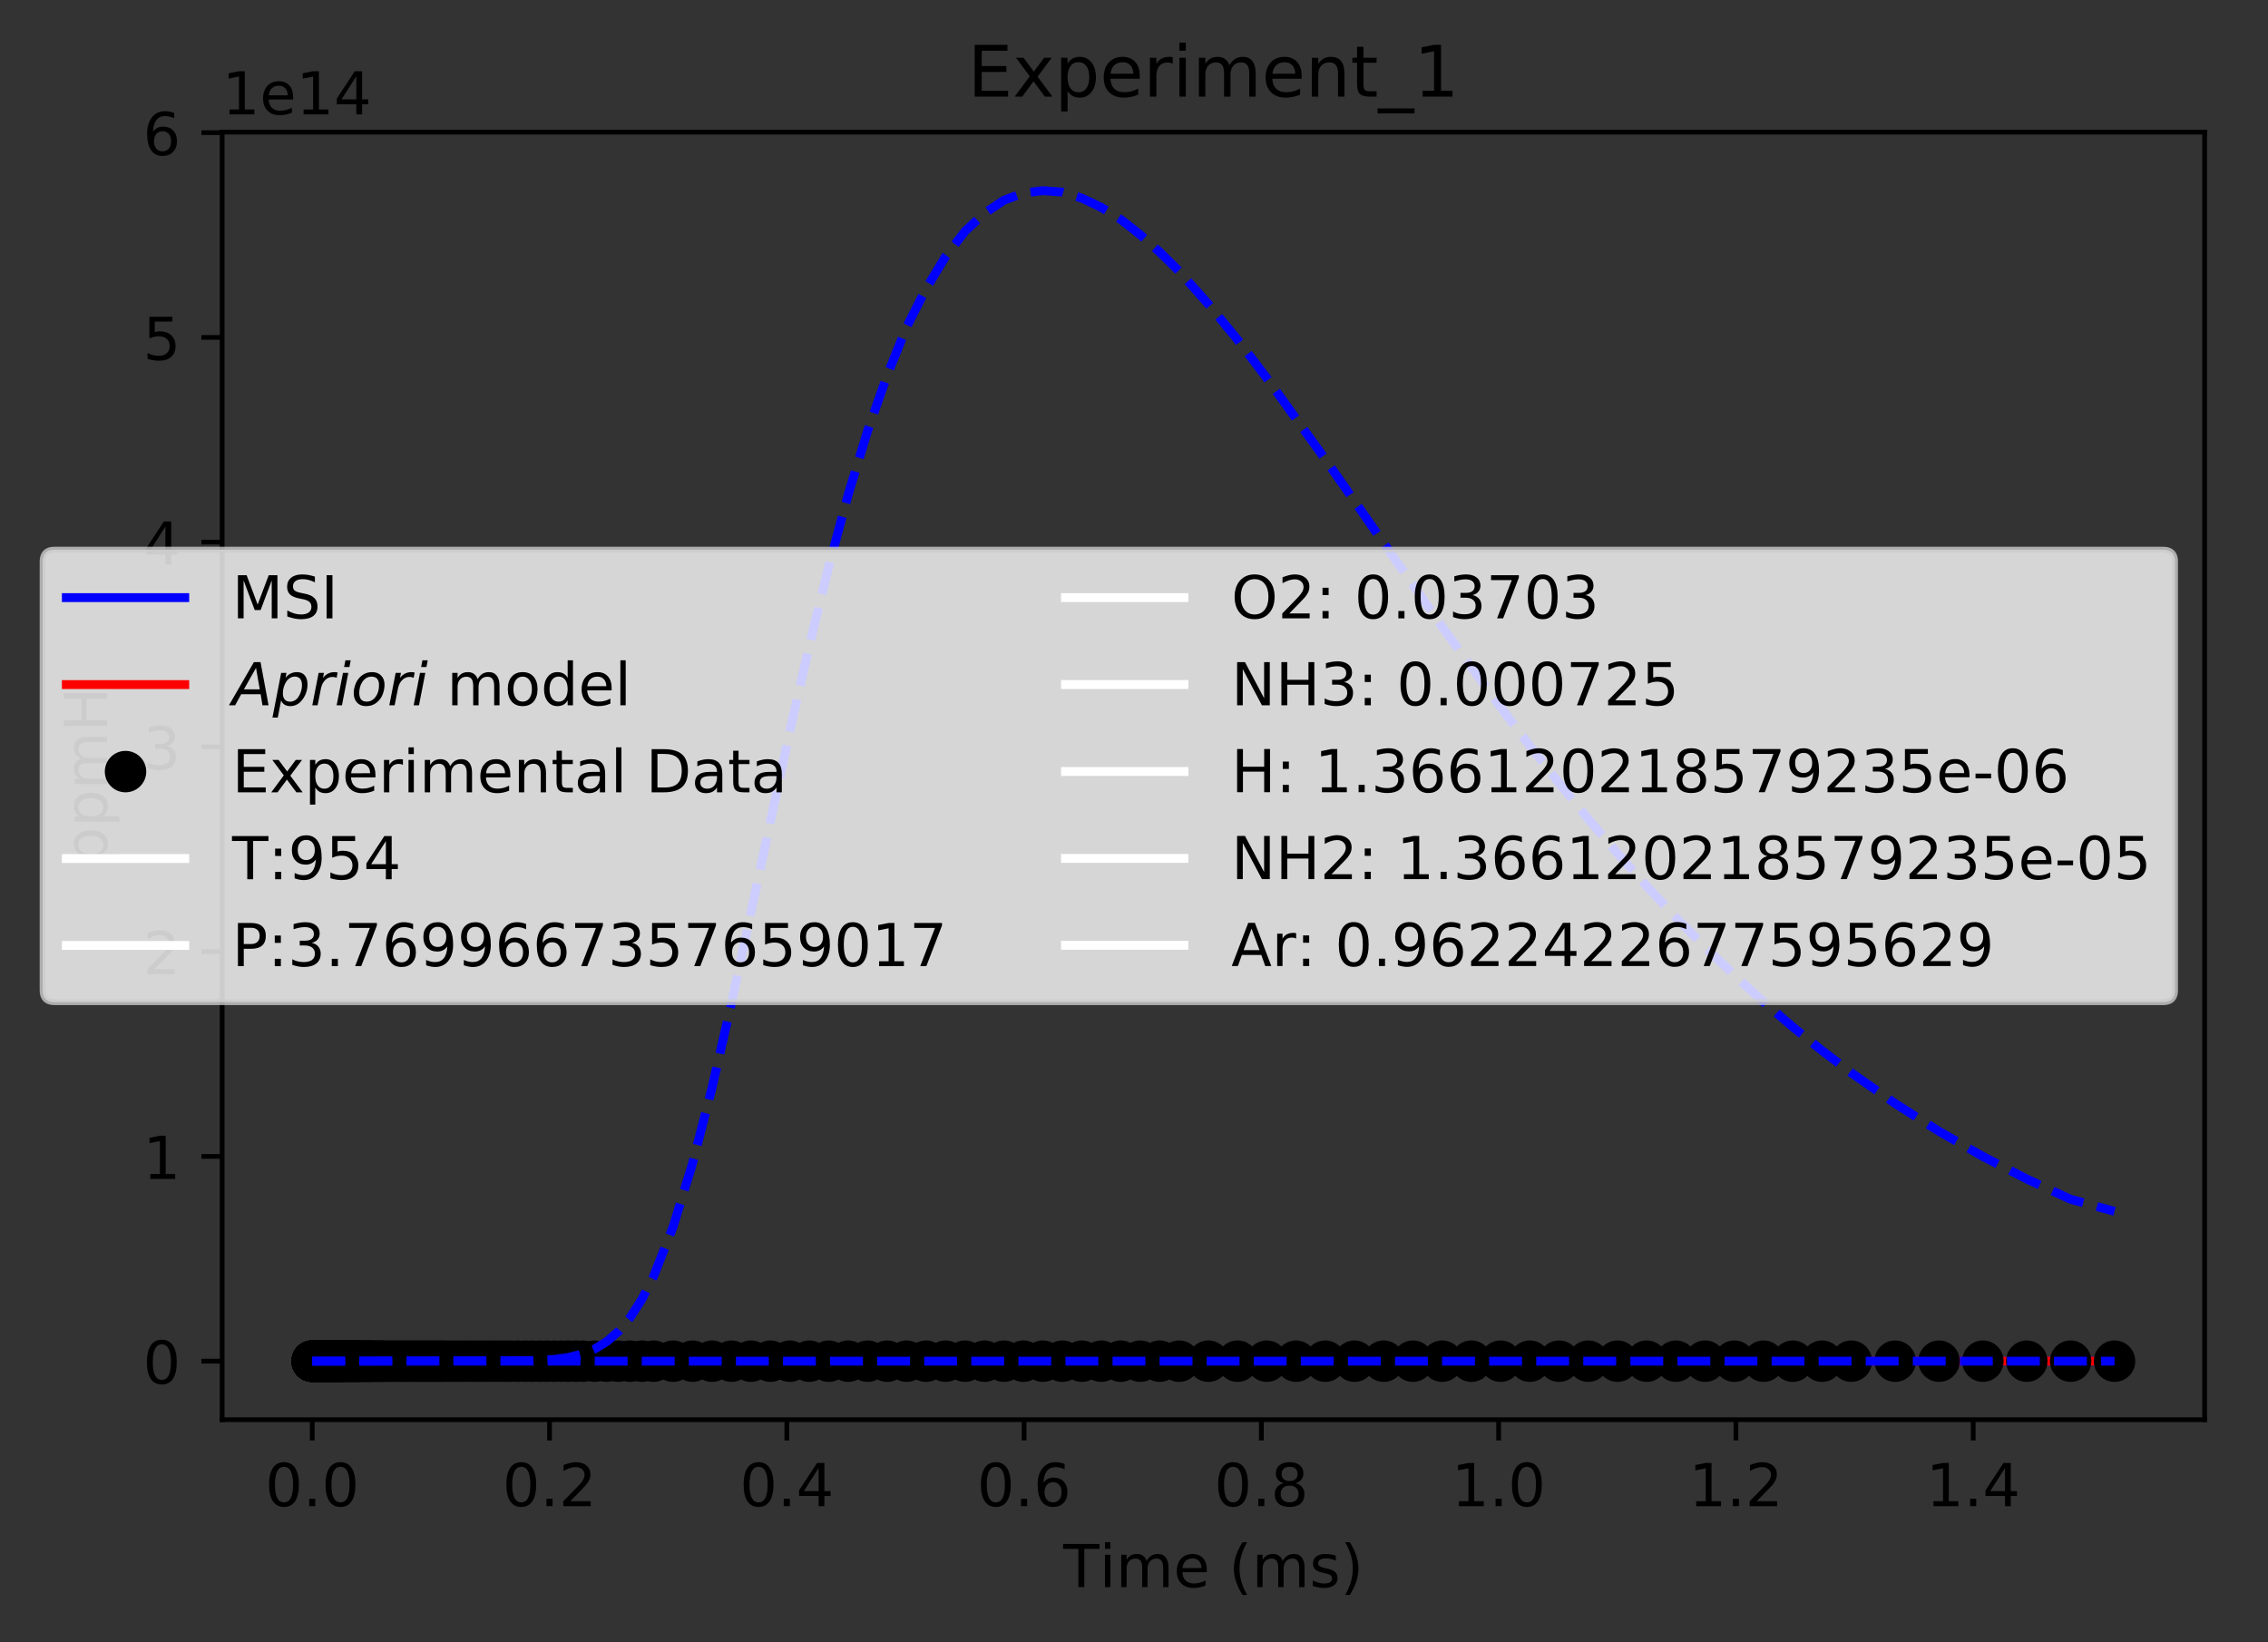 <?xml version="1.0" encoding="utf-8" standalone="no"?>
<!DOCTYPE svg PUBLIC "-//W3C//DTD SVG 1.1//EN"
  "http://www.w3.org/Graphics/SVG/1.1/DTD/svg11.dtd">
<!-- Created with matplotlib (https://matplotlib.org/) -->
<svg height="277.314pt" version="1.1" viewBox="0 0 383.014 277.314" width="383.014pt" xmlns="http://www.w3.org/2000/svg" xmlns:xlink="http://www.w3.org/1999/xlink">
 <rect x="0" y="0" width="383.014" height="277.314" fill="#333333" stroke="none"/>
 <defs>
  <style type="text/css">
*{stroke-linecap:butt;stroke-linejoin:round;}
  </style>
 </defs>
 <g id="figure_1">
  <g id="patch_1">
   <path d="M 0 277.314 
L 383.014 277.314 
L 383.014 0 
L 0 0 
z
" style="fill:none;"/>
  </g>
  <g id="axes_1">
   <g id="patch_2">
    <path d="M 37.514 239.758 
L 372.314 239.758 
L 372.314 22.318 
L 37.514 22.318 
z
" style="fill:none;"/>
   </g>
   <g id="matplotlib.axis_1">
    <g id="xtick_1">
     <g id="line2d_1">
      <defs>
       <path d="M 0 0 
L 0 3.5 
" id="m8239172cf6" style="stroke:#000000;stroke-width:0.8;"/>
      </defs>
      <g>
       <use style="stroke:#000000;stroke-width:0.8;" x="52.732" xlink:href="#m8239172cf6" y="239.758"/>
      </g>
     </g>
     <g id="text_1">
      <!-- 0.0 -->
      <defs>
       <path d="M 31.781 66.406 
Q 24.172 66.406 20.328 58.906 
Q 16.5 51.422 16.5 36.375 
Q 16.5 21.391 20.328 13.891 
Q 24.172 6.391 31.781 6.391 
Q 39.453 6.391 43.281 13.891 
Q 47.125 21.391 47.125 36.375 
Q 47.125 51.422 43.281 58.906 
Q 39.453 66.406 31.781 66.406 
z
M 31.781 74.219 
Q 44.047 74.219 50.516 64.516 
Q 56.984 54.828 56.984 36.375 
Q 56.984 17.969 50.516 8.266 
Q 44.047 -1.422 31.781 -1.422 
Q 19.531 -1.422 13.062 8.266 
Q 6.594 17.969 6.594 36.375 
Q 6.594 54.828 13.062 64.516 
Q 19.531 74.219 31.781 74.219 
z
" id="DejaVuSans-48"/>
       <path d="M 10.688 12.406 
L 21 12.406 
L 21 0 
L 10.688 0 
z
" id="DejaVuSans-46"/>
      </defs>
      <g transform="translate(44.781 254.357)scale(0.1 -0.1)">
       <use xlink:href="#DejaVuSans-48"/>
       <use x="63.623" xlink:href="#DejaVuSans-46"/>
       <use x="95.41" xlink:href="#DejaVuSans-48"/>
      </g>
     </g>
    </g>
    <g id="xtick_2">
     <g id="line2d_2">
      <g>
       <use style="stroke:#000000;stroke-width:0.8;" x="92.803" xlink:href="#m8239172cf6" y="239.758"/>
      </g>
     </g>
     <g id="text_2">
      <!-- 0.2 -->
      <defs>
       <path d="M 19.188 8.297 
L 53.609 8.297 
L 53.609 0 
L 7.328 0 
L 7.328 8.297 
Q 12.938 14.109 22.625 23.891 
Q 32.328 33.688 34.812 36.531 
Q 39.547 41.844 41.422 45.531 
Q 43.312 49.219 43.312 52.781 
Q 43.312 58.594 39.234 62.25 
Q 35.156 65.922 28.609 65.922 
Q 23.969 65.922 18.812 64.312 
Q 13.672 62.703 7.812 59.422 
L 7.812 69.391 
Q 13.766 71.781 18.938 73 
Q 24.125 74.219 28.422 74.219 
Q 39.75 74.219 46.484 68.547 
Q 53.219 62.891 53.219 53.422 
Q 53.219 48.922 51.531 44.891 
Q 49.859 40.875 45.406 35.406 
Q 44.188 33.984 37.641 27.219 
Q 31.109 20.453 19.188 8.297 
z
" id="DejaVuSans-50"/>
      </defs>
      <g transform="translate(84.852 254.357)scale(0.1 -0.1)">
       <use xlink:href="#DejaVuSans-48"/>
       <use x="63.623" xlink:href="#DejaVuSans-46"/>
       <use x="95.41" xlink:href="#DejaVuSans-50"/>
      </g>
     </g>
    </g>
    <g id="xtick_3">
     <g id="line2d_3">
      <g>
       <use style="stroke:#000000;stroke-width:0.8;" x="132.874" xlink:href="#m8239172cf6" y="239.758"/>
      </g>
     </g>
     <g id="text_3">
      <!-- 0.4 -->
      <defs>
       <path d="M 37.797 64.312 
L 12.891 25.391 
L 37.797 25.391 
z
M 35.203 72.906 
L 47.609 72.906 
L 47.609 25.391 
L 58.016 25.391 
L 58.016 17.188 
L 47.609 17.188 
L 47.609 0 
L 37.797 0 
L 37.797 17.188 
L 4.891 17.188 
L 4.891 26.703 
z
" id="DejaVuSans-52"/>
      </defs>
      <g transform="translate(124.923 254.357)scale(0.1 -0.1)">
       <use xlink:href="#DejaVuSans-48"/>
       <use x="63.623" xlink:href="#DejaVuSans-46"/>
       <use x="95.41" xlink:href="#DejaVuSans-52"/>
      </g>
     </g>
    </g>
    <g id="xtick_4">
     <g id="line2d_4">
      <g>
       <use style="stroke:#000000;stroke-width:0.8;" x="172.946" xlink:href="#m8239172cf6" y="239.758"/>
      </g>
     </g>
     <g id="text_4">
      <!-- 0.6 -->
      <defs>
       <path d="M 33.016 40.375 
Q 26.375 40.375 22.484 35.828 
Q 18.609 31.297 18.609 23.391 
Q 18.609 15.531 22.484 10.953 
Q 26.375 6.391 33.016 6.391 
Q 39.656 6.391 43.531 10.953 
Q 47.406 15.531 47.406 23.391 
Q 47.406 31.297 43.531 35.828 
Q 39.656 40.375 33.016 40.375 
z
M 52.594 71.297 
L 52.594 62.312 
Q 48.875 64.062 45.094 64.984 
Q 41.312 65.922 37.594 65.922 
Q 27.828 65.922 22.672 59.328 
Q 17.531 52.734 16.797 39.406 
Q 19.672 43.656 24.016 45.922 
Q 28.375 48.188 33.594 48.188 
Q 44.578 48.188 50.953 41.516 
Q 57.328 34.859 57.328 23.391 
Q 57.328 12.156 50.688 5.359 
Q 44.047 -1.422 33.016 -1.422 
Q 20.359 -1.422 13.672 8.266 
Q 6.984 17.969 6.984 36.375 
Q 6.984 53.656 15.188 63.938 
Q 23.391 74.219 37.203 74.219 
Q 40.922 74.219 44.703 73.484 
Q 48.484 72.75 52.594 71.297 
z
" id="DejaVuSans-54"/>
      </defs>
      <g transform="translate(164.994 254.357)scale(0.1 -0.1)">
       <use xlink:href="#DejaVuSans-48"/>
       <use x="63.623" xlink:href="#DejaVuSans-46"/>
       <use x="95.41" xlink:href="#DejaVuSans-54"/>
      </g>
     </g>
    </g>
    <g id="xtick_5">
     <g id="line2d_5">
      <g>
       <use style="stroke:#000000;stroke-width:0.8;" x="213.017" xlink:href="#m8239172cf6" y="239.758"/>
      </g>
     </g>
     <g id="text_5">
      <!-- 0.8 -->
      <defs>
       <path d="M 31.781 34.625 
Q 24.75 34.625 20.719 30.859 
Q 16.703 27.094 16.703 20.516 
Q 16.703 13.922 20.719 10.156 
Q 24.75 6.391 31.781 6.391 
Q 38.812 6.391 42.859 10.172 
Q 46.922 13.969 46.922 20.516 
Q 46.922 27.094 42.891 30.859 
Q 38.875 34.625 31.781 34.625 
z
M 21.922 38.812 
Q 15.578 40.375 12.031 44.719 
Q 8.5 49.078 8.5 55.328 
Q 8.5 64.062 14.719 69.141 
Q 20.953 74.219 31.781 74.219 
Q 42.672 74.219 48.875 69.141 
Q 55.078 64.062 55.078 55.328 
Q 55.078 49.078 51.531 44.719 
Q 48 40.375 41.703 38.812 
Q 48.828 37.156 52.797 32.312 
Q 56.781 27.484 56.781 20.516 
Q 56.781 9.906 50.312 4.234 
Q 43.844 -1.422 31.781 -1.422 
Q 19.734 -1.422 13.25 4.234 
Q 6.781 9.906 6.781 20.516 
Q 6.781 27.484 10.781 32.312 
Q 14.797 37.156 21.922 38.812 
z
M 18.312 54.391 
Q 18.312 48.734 21.844 45.562 
Q 25.391 42.391 31.781 42.391 
Q 38.141 42.391 41.719 45.562 
Q 45.312 48.734 45.312 54.391 
Q 45.312 60.062 41.719 63.234 
Q 38.141 66.406 31.781 66.406 
Q 25.391 66.406 21.844 63.234 
Q 18.312 60.062 18.312 54.391 
z
" id="DejaVuSans-56"/>
      </defs>
      <g transform="translate(205.065 254.357)scale(0.1 -0.1)">
       <use xlink:href="#DejaVuSans-48"/>
       <use x="63.623" xlink:href="#DejaVuSans-46"/>
       <use x="95.41" xlink:href="#DejaVuSans-56"/>
      </g>
     </g>
    </g>
    <g id="xtick_6">
     <g id="line2d_6">
      <g>
       <use style="stroke:#000000;stroke-width:0.8;" x="253.088" xlink:href="#m8239172cf6" y="239.758"/>
      </g>
     </g>
     <g id="text_6">
      <!-- 1.0 -->
      <defs>
       <path d="M 12.406 8.297 
L 28.516 8.297 
L 28.516 63.922 
L 10.984 60.406 
L 10.984 69.391 
L 28.422 72.906 
L 38.281 72.906 
L 38.281 8.297 
L 54.391 8.297 
L 54.391 0 
L 12.406 0 
z
" id="DejaVuSans-49"/>
      </defs>
      <g transform="translate(245.136 254.357)scale(0.1 -0.1)">
       <use xlink:href="#DejaVuSans-49"/>
       <use x="63.623" xlink:href="#DejaVuSans-46"/>
       <use x="95.41" xlink:href="#DejaVuSans-48"/>
      </g>
     </g>
    </g>
    <g id="xtick_7">
     <g id="line2d_7">
      <g>
       <use style="stroke:#000000;stroke-width:0.8;" x="293.159" xlink:href="#m8239172cf6" y="239.758"/>
      </g>
     </g>
     <g id="text_7">
      <!-- 1.2 -->
      <g transform="translate(285.207 254.357)scale(0.1 -0.1)">
       <use xlink:href="#DejaVuSans-49"/>
       <use x="63.623" xlink:href="#DejaVuSans-46"/>
       <use x="95.41" xlink:href="#DejaVuSans-50"/>
      </g>
     </g>
    </g>
    <g id="xtick_8">
     <g id="line2d_8">
      <g>
       <use style="stroke:#000000;stroke-width:0.8;" x="333.23" xlink:href="#m8239172cf6" y="239.758"/>
      </g>
     </g>
     <g id="text_8">
      <!-- 1.4 -->
      <g transform="translate(325.278 254.357)scale(0.1 -0.1)">
       <use xlink:href="#DejaVuSans-49"/>
       <use x="63.623" xlink:href="#DejaVuSans-46"/>
       <use x="95.41" xlink:href="#DejaVuSans-52"/>
      </g>
     </g>
    </g>
    <g id="text_9">
     <!-- Time (ms) -->
     <defs>
      <path d="M -0.297 72.906 
L 61.375 72.906 
L 61.375 64.594 
L 35.5 64.594 
L 35.5 0 
L 25.594 0 
L 25.594 64.594 
L -0.297 64.594 
z
" id="DejaVuSans-84"/>
      <path d="M 9.422 54.688 
L 18.406 54.688 
L 18.406 0 
L 9.422 0 
z
M 9.422 75.984 
L 18.406 75.984 
L 18.406 64.594 
L 9.422 64.594 
z
" id="DejaVuSans-105"/>
      <path d="M 52 44.188 
Q 55.375 50.25 60.062 53.125 
Q 64.75 56 71.094 56 
Q 79.641 56 84.281 50.016 
Q 88.922 44.047 88.922 33.016 
L 88.922 0 
L 79.891 0 
L 79.891 32.719 
Q 79.891 40.578 77.094 44.375 
Q 74.312 48.188 68.609 48.188 
Q 61.625 48.188 57.562 43.547 
Q 53.516 38.922 53.516 30.906 
L 53.516 0 
L 44.484 0 
L 44.484 32.719 
Q 44.484 40.625 41.703 44.406 
Q 38.922 48.188 33.109 48.188 
Q 26.219 48.188 22.156 43.531 
Q 18.109 38.875 18.109 30.906 
L 18.109 0 
L 9.078 0 
L 9.078 54.688 
L 18.109 54.688 
L 18.109 46.188 
Q 21.188 51.219 25.484 53.609 
Q 29.781 56 35.688 56 
Q 41.656 56 45.828 52.969 
Q 50 49.953 52 44.188 
z
" id="DejaVuSans-109"/>
      <path d="M 56.203 29.594 
L 56.203 25.203 
L 14.891 25.203 
Q 15.484 15.922 20.484 11.062 
Q 25.484 6.203 34.422 6.203 
Q 39.594 6.203 44.453 7.469 
Q 49.312 8.734 54.109 11.281 
L 54.109 2.781 
Q 49.266 0.734 44.188 -0.344 
Q 39.109 -1.422 33.891 -1.422 
Q 20.797 -1.422 13.156 6.188 
Q 5.516 13.812 5.516 26.812 
Q 5.516 40.234 12.766 48.109 
Q 20.016 56 32.328 56 
Q 43.359 56 49.781 48.891 
Q 56.203 41.797 56.203 29.594 
z
M 47.219 32.234 
Q 47.125 39.594 43.094 43.984 
Q 39.062 48.391 32.422 48.391 
Q 24.906 48.391 20.391 44.141 
Q 15.875 39.891 15.188 32.172 
z
" id="DejaVuSans-101"/>
      <path id="DejaVuSans-32"/>
      <path d="M 31 75.875 
Q 24.469 64.656 21.281 53.656 
Q 18.109 42.672 18.109 31.391 
Q 18.109 20.125 21.312 9.062 
Q 24.516 -2 31 -13.188 
L 23.188 -13.188 
Q 15.875 -1.703 12.234 9.375 
Q 8.594 20.453 8.594 31.391 
Q 8.594 42.281 12.203 53.312 
Q 15.828 64.359 23.188 75.875 
z
" id="DejaVuSans-40"/>
      <path d="M 44.281 53.078 
L 44.281 44.578 
Q 40.484 46.531 36.375 47.5 
Q 32.281 48.484 27.875 48.484 
Q 21.188 48.484 17.844 46.438 
Q 14.5 44.391 14.5 40.281 
Q 14.5 37.156 16.891 35.375 
Q 19.281 33.594 26.516 31.984 
L 29.594 31.297 
Q 39.156 29.25 43.188 25.516 
Q 47.219 21.781 47.219 15.094 
Q 47.219 7.469 41.188 3.016 
Q 35.156 -1.422 24.609 -1.422 
Q 20.219 -1.422 15.453 -0.562 
Q 10.688 0.297 5.422 2 
L 5.422 11.281 
Q 10.406 8.688 15.234 7.391 
Q 20.062 6.109 24.812 6.109 
Q 31.156 6.109 34.562 8.281 
Q 37.984 10.453 37.984 14.406 
Q 37.984 18.062 35.516 20.016 
Q 33.062 21.969 24.703 23.781 
L 21.578 24.516 
Q 13.234 26.266 9.516 29.906 
Q 5.812 33.547 5.812 39.891 
Q 5.812 47.609 11.281 51.797 
Q 16.75 56 26.812 56 
Q 31.781 56 36.172 55.266 
Q 40.578 54.547 44.281 53.078 
z
" id="DejaVuSans-115"/>
      <path d="M 8.016 75.875 
L 15.828 75.875 
Q 23.141 64.359 26.781 53.312 
Q 30.422 42.281 30.422 31.391 
Q 30.422 20.453 26.781 9.375 
Q 23.141 -1.703 15.828 -13.188 
L 8.016 -13.188 
Q 14.5 -2 17.703 9.062 
Q 20.906 20.125 20.906 31.391 
Q 20.906 42.672 17.703 53.656 
Q 14.5 64.656 8.016 75.875 
z
" id="DejaVuSans-41"/>
     </defs>
     <g transform="translate(179.561 268.035)scale(0.1 -0.1)">
      <use xlink:href="#DejaVuSans-84"/>
      <use x="61.037" xlink:href="#DejaVuSans-105"/>
      <use x="88.82" xlink:href="#DejaVuSans-109"/>
      <use x="186.232" xlink:href="#DejaVuSans-101"/>
      <use x="247.756" xlink:href="#DejaVuSans-32"/>
      <use x="279.543" xlink:href="#DejaVuSans-40"/>
      <use x="318.557" xlink:href="#DejaVuSans-109"/>
      <use x="415.969" xlink:href="#DejaVuSans-115"/>
      <use x="468.068" xlink:href="#DejaVuSans-41"/>
     </g>
    </g>
   </g>
   <g id="matplotlib.axis_2">
    <g id="ytick_1">
     <g id="line2d_9">
      <defs>
       <path d="M 0 0 
L -3.5 0 
" id="m95cf83c970" style="stroke:#000000;stroke-width:0.8;"/>
      </defs>
      <g>
       <use style="stroke:#000000;stroke-width:0.8;" x="37.514" xlink:href="#m95cf83c970" y="229.874"/>
      </g>
     </g>
     <g id="text_10">
      <!-- 0 -->
      <g transform="translate(24.152 233.674)scale(0.1 -0.1)">
       <use xlink:href="#DejaVuSans-48"/>
      </g>
     </g>
    </g>
    <g id="ytick_2">
     <g id="line2d_10">
      <g>
       <use style="stroke:#000000;stroke-width:0.8;" x="37.514" xlink:href="#m95cf83c970" y="195.295"/>
      </g>
     </g>
     <g id="text_11">
      <!-- 1 -->
      <g transform="translate(24.152 199.095)scale(0.1 -0.1)">
       <use xlink:href="#DejaVuSans-49"/>
      </g>
     </g>
    </g>
    <g id="ytick_3">
     <g id="line2d_11">
      <g>
       <use style="stroke:#000000;stroke-width:0.8;" x="37.514" xlink:href="#m95cf83c970" y="160.716"/>
      </g>
     </g>
     <g id="text_12">
      <!-- 2 -->
      <g transform="translate(24.152 164.515)scale(0.1 -0.1)">
       <use xlink:href="#DejaVuSans-50"/>
      </g>
     </g>
    </g>
    <g id="ytick_4">
     <g id="line2d_12">
      <g>
       <use style="stroke:#000000;stroke-width:0.8;" x="37.514" xlink:href="#m95cf83c970" y="126.137"/>
      </g>
     </g>
     <g id="text_13">
      <!-- 3 -->
      <defs>
       <path d="M 40.578 39.312 
Q 47.656 37.797 51.625 33 
Q 55.609 28.219 55.609 21.188 
Q 55.609 10.406 48.188 4.484 
Q 40.766 -1.422 27.094 -1.422 
Q 22.516 -1.422 17.656 -0.516 
Q 12.797 0.391 7.625 2.203 
L 7.625 11.719 
Q 11.719 9.328 16.594 8.109 
Q 21.484 6.891 26.812 6.891 
Q 36.078 6.891 40.938 10.547 
Q 45.797 14.203 45.797 21.188 
Q 45.797 27.641 41.281 31.266 
Q 36.766 34.906 28.719 34.906 
L 20.219 34.906 
L 20.219 43.016 
L 29.109 43.016 
Q 36.375 43.016 40.234 45.922 
Q 44.094 48.828 44.094 54.297 
Q 44.094 59.906 40.109 62.906 
Q 36.141 65.922 28.719 65.922 
Q 24.656 65.922 20.016 65.031 
Q 15.375 64.156 9.812 62.312 
L 9.812 71.094 
Q 15.438 72.656 20.344 73.438 
Q 25.25 74.219 29.594 74.219 
Q 40.828 74.219 47.359 69.109 
Q 53.906 64.016 53.906 55.328 
Q 53.906 49.266 50.438 45.094 
Q 46.969 40.922 40.578 39.312 
z
" id="DejaVuSans-51"/>
      </defs>
      <g transform="translate(24.152 129.936)scale(0.1 -0.1)">
       <use xlink:href="#DejaVuSans-51"/>
      </g>
     </g>
    </g>
    <g id="ytick_5">
     <g id="line2d_13">
      <g>
       <use style="stroke:#000000;stroke-width:0.8;" x="37.514" xlink:href="#m95cf83c970" y="91.558"/>
      </g>
     </g>
     <g id="text_14">
      <!-- 4 -->
      <g transform="translate(24.152 95.357)scale(0.1 -0.1)">
       <use xlink:href="#DejaVuSans-52"/>
      </g>
     </g>
    </g>
    <g id="ytick_6">
     <g id="line2d_14">
      <g>
       <use style="stroke:#000000;stroke-width:0.8;" x="37.514" xlink:href="#m95cf83c970" y="56.979"/>
      </g>
     </g>
     <g id="text_15">
      <!-- 5 -->
      <defs>
       <path d="M 10.797 72.906 
L 49.516 72.906 
L 49.516 64.594 
L 19.828 64.594 
L 19.828 46.734 
Q 21.969 47.469 24.109 47.828 
Q 26.266 48.188 28.422 48.188 
Q 40.625 48.188 47.75 41.5 
Q 54.891 34.812 54.891 23.391 
Q 54.891 11.625 47.562 5.094 
Q 40.234 -1.422 26.906 -1.422 
Q 22.312 -1.422 17.547 -0.641 
Q 12.797 0.141 7.719 1.703 
L 7.719 11.625 
Q 12.109 9.234 16.797 8.062 
Q 21.484 6.891 26.703 6.891 
Q 35.156 6.891 40.078 11.328 
Q 45.016 15.766 45.016 23.391 
Q 45.016 31 40.078 35.438 
Q 35.156 39.891 26.703 39.891 
Q 22.75 39.891 18.812 39.016 
Q 14.891 38.141 10.797 36.281 
z
" id="DejaVuSans-53"/>
      </defs>
      <g transform="translate(24.152 60.778)scale(0.1 -0.1)">
       <use xlink:href="#DejaVuSans-53"/>
      </g>
     </g>
    </g>
    <g id="ytick_7">
     <g id="line2d_15">
      <g>
       <use style="stroke:#000000;stroke-width:0.8;" x="37.514" xlink:href="#m95cf83c970" y="22.4"/>
      </g>
     </g>
     <g id="text_16">
      <!-- 6 -->
      <g transform="translate(24.152 26.199)scale(0.1 -0.1)">
       <use xlink:href="#DejaVuSans-54"/>
      </g>
     </g>
    </g>
    <g id="text_17">
     <!-- ppmH -->
     <defs>
      <path d="M 18.109 8.203 
L 18.109 -20.797 
L 9.078 -20.797 
L 9.078 54.688 
L 18.109 54.688 
L 18.109 46.391 
Q 20.953 51.266 25.266 53.625 
Q 29.594 56 35.594 56 
Q 45.562 56 51.781 48.094 
Q 58.016 40.188 58.016 27.297 
Q 58.016 14.406 51.781 6.484 
Q 45.562 -1.422 35.594 -1.422 
Q 29.594 -1.422 25.266 0.953 
Q 20.953 3.328 18.109 8.203 
z
M 48.688 27.297 
Q 48.688 37.203 44.609 42.844 
Q 40.531 48.484 33.406 48.484 
Q 26.266 48.484 22.188 42.844 
Q 18.109 37.203 18.109 27.297 
Q 18.109 17.391 22.188 11.75 
Q 26.266 6.109 33.406 6.109 
Q 40.531 6.109 44.609 11.75 
Q 48.688 17.391 48.688 27.297 
z
" id="DejaVuSans-112"/>
      <path d="M 9.812 72.906 
L 19.672 72.906 
L 19.672 43.016 
L 55.516 43.016 
L 55.516 72.906 
L 65.375 72.906 
L 65.375 0 
L 55.516 0 
L 55.516 34.719 
L 19.672 34.719 
L 19.672 0 
L 9.812 0 
z
" id="DejaVuSans-72"/>
     </defs>
     <g transform="translate(18.072 146.017)rotate(-90)scale(0.1 -0.1)">
      <use xlink:href="#DejaVuSans-112"/>
      <use x="63.477" xlink:href="#DejaVuSans-112"/>
      <use x="126.953" xlink:href="#DejaVuSans-109"/>
      <use x="224.365" xlink:href="#DejaVuSans-72"/>
     </g>
    </g>
    <g id="text_18">
     <!-- 1e14 -->
     <g transform="translate(37.514 19.318)scale(0.1 -0.1)">
      <use xlink:href="#DejaVuSans-49"/>
      <use x="63.623" xlink:href="#DejaVuSans-101"/>
      <use x="125.146" xlink:href="#DejaVuSans-49"/>
      <use x="188.77" xlink:href="#DejaVuSans-52"/>
     </g>
    </g>
   </g>
   <g id="line2d_16">
    <path clip-path="url(#p6f9fbb5633)" d="M 52.732 229.874 
L 354.507 229.874 
L 354.507 229.874 
" style="fill:none;stroke:#0000ff;stroke-linecap:square;stroke-width:1.5;"/>
   </g>
   <g id="line2d_17">
    <path clip-path="url(#p6f9fbb5633)" d="M 52.732 229.874 
L 354.507 229.874 
L 354.507 229.874 
" style="fill:none;stroke:#ff0000;stroke-linecap:square;stroke-width:1.5;"/>
   </g>
   <g id="line2d_18">
    <defs>
     <path d="M 0 3 
C 0.796 3 1.559 2.684 2.121 2.121 
C 2.684 1.559 3 0.796 3 0 
C 3 -0.796 2.684 -1.559 2.121 -2.121 
C 1.559 -2.684 0.796 -3 0 -3 
C -0.796 -3 -1.559 -2.684 -2.121 -2.121 
C -2.684 -1.559 -3 -0.796 -3 0 
C -3 0.796 -2.684 1.559 -2.121 2.121 
C -1.559 2.684 -0.796 3 0 3 
z
" id="me916f21d6f" style="stroke:#000000;"/>
    </defs>
    <g clip-path="url(#p6f9fbb5633)">
     <use style="stroke:#000000;" x="52.732" xlink:href="#me916f21d6f" y="229.874"/>
     <use style="stroke:#000000;" x="52.732" xlink:href="#me916f21d6f" y="229.874"/>
     <use style="stroke:#000000;" x="52.732" xlink:href="#me916f21d6f" y="229.874"/>
     <use style="stroke:#000000;" x="52.733" xlink:href="#me916f21d6f" y="229.874"/>
     <use style="stroke:#000000;" x="52.733" xlink:href="#me916f21d6f" y="229.874"/>
     <use style="stroke:#000000;" x="52.733" xlink:href="#me916f21d6f" y="229.874"/>
     <use style="stroke:#000000;" x="52.733" xlink:href="#me916f21d6f" y="229.874"/>
     <use style="stroke:#000000;" x="52.734" xlink:href="#me916f21d6f" y="229.874"/>
     <use style="stroke:#000000;" x="52.735" xlink:href="#me916f21d6f" y="229.874"/>
     <use style="stroke:#000000;" x="52.738" xlink:href="#me916f21d6f" y="229.874"/>
     <use style="stroke:#000000;" x="52.74" xlink:href="#me916f21d6f" y="229.874"/>
     <use style="stroke:#000000;" x="52.743" xlink:href="#me916f21d6f" y="229.874"/>
     <use style="stroke:#000000;" x="52.745" xlink:href="#me916f21d6f" y="229.874"/>
     <use style="stroke:#000000;" x="52.748" xlink:href="#me916f21d6f" y="229.874"/>
     <use style="stroke:#000000;" x="52.751" xlink:href="#me916f21d6f" y="229.874"/>
     <use style="stroke:#000000;" x="52.754" xlink:href="#me916f21d6f" y="229.874"/>
     <use style="stroke:#000000;" x="52.758" xlink:href="#me916f21d6f" y="229.874"/>
     <use style="stroke:#000000;" x="52.761" xlink:href="#me916f21d6f" y="229.874"/>
     <use style="stroke:#000000;" x="52.776" xlink:href="#me916f21d6f" y="229.874"/>
     <use style="stroke:#000000;" x="52.784" xlink:href="#me916f21d6f" y="229.874"/>
     <use style="stroke:#000000;" x="52.793" xlink:href="#me916f21d6f" y="229.874"/>
     <use style="stroke:#000000;" x="52.801" xlink:href="#me916f21d6f" y="229.874"/>
     <use style="stroke:#000000;" x="52.81" xlink:href="#me916f21d6f" y="229.874"/>
     <use style="stroke:#000000;" x="52.818" xlink:href="#me916f21d6f" y="229.874"/>
     <use style="stroke:#000000;" x="52.837" xlink:href="#me916f21d6f" y="229.874"/>
     <use style="stroke:#000000;" x="52.855" xlink:href="#me916f21d6f" y="229.874"/>
     <use style="stroke:#000000;" x="52.873" xlink:href="#me916f21d6f" y="229.874"/>
     <use style="stroke:#000000;" x="52.892" xlink:href="#me916f21d6f" y="229.874"/>
     <use style="stroke:#000000;" x="52.91" xlink:href="#me916f21d6f" y="229.874"/>
     <use style="stroke:#000000;" x="52.929" xlink:href="#me916f21d6f" y="229.874"/>
     <use style="stroke:#000000;" x="52.947" xlink:href="#me916f21d6f" y="229.874"/>
     <use style="stroke:#000000;" x="52.967" xlink:href="#me916f21d6f" y="229.874"/>
     <use style="stroke:#000000;" x="52.999" xlink:href="#me916f21d6f" y="229.874"/>
     <use style="stroke:#000000;" x="53.033" xlink:href="#me916f21d6f" y="229.874"/>
     <use style="stroke:#000000;" x="53.065" xlink:href="#me916f21d6f" y="229.874"/>
     <use style="stroke:#000000;" x="53.099" xlink:href="#me916f21d6f" y="229.874"/>
     <use style="stroke:#000000;" x="53.131" xlink:href="#me916f21d6f" y="229.874"/>
     <use style="stroke:#000000;" x="53.165" xlink:href="#me916f21d6f" y="229.874"/>
     <use style="stroke:#000000;" x="53.197" xlink:href="#me916f21d6f" y="229.874"/>
     <use style="stroke:#000000;" x="53.231" xlink:href="#me916f21d6f" y="229.874"/>
     <use style="stroke:#000000;" x="53.263" xlink:href="#me916f21d6f" y="229.874"/>
     <use style="stroke:#000000;" x="53.321" xlink:href="#me916f21d6f" y="229.874"/>
     <use style="stroke:#000000;" x="53.359" xlink:href="#me916f21d6f" y="229.874"/>
     <use style="stroke:#000000;" x="53.397" xlink:href="#me916f21d6f" y="229.874"/>
     <use style="stroke:#000000;" x="53.435" xlink:href="#me916f21d6f" y="229.874"/>
     <use style="stroke:#000000;" x="53.474" xlink:href="#me916f21d6f" y="229.874"/>
     <use style="stroke:#000000;" x="53.512" xlink:href="#me916f21d6f" y="229.874"/>
     <use style="stroke:#000000;" x="53.55" xlink:href="#me916f21d6f" y="229.874"/>
     <use style="stroke:#000000;" x="53.588" xlink:href="#me916f21d6f" y="229.874"/>
     <use style="stroke:#000000;" x="53.65" xlink:href="#me916f21d6f" y="229.874"/>
     <use style="stroke:#000000;" x="53.712" xlink:href="#me916f21d6f" y="229.874"/>
     <use style="stroke:#000000;" x="53.774" xlink:href="#me916f21d6f" y="229.874"/>
     <use style="stroke:#000000;" x="53.834" xlink:href="#me916f21d6f" y="229.874"/>
     <use style="stroke:#000000;" x="53.896" xlink:href="#me916f21d6f" y="229.874"/>
     <use style="stroke:#000000;" x="53.958" xlink:href="#me916f21d6f" y="229.874"/>
     <use style="stroke:#000000;" x="54.021" xlink:href="#me916f21d6f" y="229.874"/>
     <use style="stroke:#000000;" x="54.081" xlink:href="#me916f21d6f" y="229.874"/>
     <use style="stroke:#000000;" x="54.143" xlink:href="#me916f21d6f" y="229.874"/>
     <use style="stroke:#000000;" x="54.205" xlink:href="#me916f21d6f" y="229.874"/>
     <use style="stroke:#000000;" x="54.267" xlink:href="#me916f21d6f" y="229.874"/>
     <use style="stroke:#000000;" x="54.327" xlink:href="#me916f21d6f" y="229.874"/>
     <use style="stroke:#000000;" x="54.389" xlink:href="#me916f21d6f" y="229.874"/>
     <use style="stroke:#000000;" x="54.451" xlink:href="#me916f21d6f" y="229.874"/>
     <use style="stroke:#000000;" x="54.513" xlink:href="#me916f21d6f" y="229.874"/>
     <use style="stroke:#000000;" x="54.574" xlink:href="#me916f21d6f" y="229.874"/>
     <use style="stroke:#000000;" x="54.636" xlink:href="#me916f21d6f" y="229.874"/>
     <use style="stroke:#000000;" x="54.698" xlink:href="#me916f21d6f" y="229.874"/>
     <use style="stroke:#000000;" x="54.756" xlink:href="#me916f21d6f" y="229.874"/>
     <use style="stroke:#000000;" x="54.816" xlink:href="#me916f21d6f" y="229.874"/>
     <use style="stroke:#000000;" x="54.876" xlink:href="#me916f21d6f" y="229.874"/>
     <use style="stroke:#000000;" x="54.936" xlink:href="#me916f21d6f" y="229.874"/>
     <use style="stroke:#000000;" x="54.996" xlink:href="#me916f21d6f" y="229.874"/>
     <use style="stroke:#000000;" x="55.076" xlink:href="#me916f21d6f" y="229.874"/>
     <use style="stroke:#000000;" x="55.137" xlink:href="#me916f21d6f" y="229.874"/>
     <use style="stroke:#000000;" x="55.197" xlink:href="#me916f21d6f" y="229.874"/>
     <use style="stroke:#000000;" x="55.257" xlink:href="#me916f21d6f" y="229.874"/>
     <use style="stroke:#000000;" x="55.317" xlink:href="#me916f21d6f" y="229.874"/>
     <use style="stroke:#000000;" x="55.377" xlink:href="#me916f21d6f" y="229.874"/>
     <use style="stroke:#000000;" x="55.437" xlink:href="#me916f21d6f" y="229.874"/>
     <use style="stroke:#000000;" x="55.497" xlink:href="#me916f21d6f" y="229.874"/>
     <use style="stroke:#000000;" x="55.557" xlink:href="#me916f21d6f" y="229.874"/>
     <use style="stroke:#000000;" x="55.617" xlink:href="#me916f21d6f" y="229.874"/>
     <use style="stroke:#000000;" x="55.677" xlink:href="#me916f21d6f" y="229.874"/>
     <use style="stroke:#000000;" x="55.738" xlink:href="#me916f21d6f" y="229.874"/>
     <use style="stroke:#000000;" x="55.838" xlink:href="#me916f21d6f" y="229.874"/>
     <use style="stroke:#000000;" x="55.938" xlink:href="#me916f21d6f" y="229.874"/>
     <use style="stroke:#000000;" x="56.018" xlink:href="#me916f21d6f" y="229.874"/>
     <use style="stroke:#000000;" x="56.118" xlink:href="#me916f21d6f" y="229.874"/>
     <use style="stroke:#000000;" x="56.218" xlink:href="#me916f21d6f" y="229.874"/>
     <use style="stroke:#000000;" x="56.299" xlink:href="#me916f21d6f" y="229.874"/>
     <use style="stroke:#000000;" x="56.399" xlink:href="#me916f21d6f" y="229.874"/>
     <use style="stroke:#000000;" x="56.479" xlink:href="#me916f21d6f" y="229.874"/>
     <use style="stroke:#000000;" x="56.579" xlink:href="#me916f21d6f" y="229.874"/>
     <use style="stroke:#000000;" x="56.679" xlink:href="#me916f21d6f" y="229.874"/>
     <use style="stroke:#000000;" x="56.759" xlink:href="#me916f21d6f" y="229.874"/>
     <use style="stroke:#000000;" x="56.86" xlink:href="#me916f21d6f" y="229.874"/>
     <use style="stroke:#000000;" x="56.96" xlink:href="#me916f21d6f" y="229.874"/>
     <use style="stroke:#000000;" x="57.04" xlink:href="#me916f21d6f" y="229.874"/>
     <use style="stroke:#000000;" x="57.14" xlink:href="#me916f21d6f" y="229.874"/>
     <use style="stroke:#000000;" x="57.24" xlink:href="#me916f21d6f" y="229.874"/>
     <use style="stroke:#000000;" x="57.32" xlink:href="#me916f21d6f" y="229.874"/>
     <use style="stroke:#000000;" x="57.421" xlink:href="#me916f21d6f" y="229.874"/>
     <use style="stroke:#000000;" x="57.501" xlink:href="#me916f21d6f" y="229.874"/>
     <use style="stroke:#000000;" x="57.601" xlink:href="#me916f21d6f" y="229.874"/>
     <use style="stroke:#000000;" x="57.701" xlink:href="#me916f21d6f" y="229.874"/>
     <use style="stroke:#000000;" x="57.781" xlink:href="#me916f21d6f" y="229.874"/>
     <use style="stroke:#000000;" x="57.881" xlink:href="#me916f21d6f" y="229.874"/>
     <use style="stroke:#000000;" x="57.982" xlink:href="#me916f21d6f" y="229.874"/>
     <use style="stroke:#000000;" x="58.062" xlink:href="#me916f21d6f" y="229.874"/>
     <use style="stroke:#000000;" x="58.202" xlink:href="#me916f21d6f" y="229.874"/>
     <use style="stroke:#000000;" x="58.342" xlink:href="#me916f21d6f" y="229.874"/>
     <use style="stroke:#000000;" x="58.482" xlink:href="#me916f21d6f" y="229.874"/>
     <use style="stroke:#000000;" x="58.623" xlink:href="#me916f21d6f" y="229.874"/>
     <use style="stroke:#000000;" x="58.763" xlink:href="#me916f21d6f" y="229.874"/>
     <use style="stroke:#000000;" x="58.903" xlink:href="#me916f21d6f" y="229.874"/>
     <use style="stroke:#000000;" x="59.043" xlink:href="#me916f21d6f" y="229.874"/>
     <use style="stroke:#000000;" x="59.184" xlink:href="#me916f21d6f" y="229.874"/>
     <use style="stroke:#000000;" x="59.324" xlink:href="#me916f21d6f" y="229.874"/>
     <use style="stroke:#000000;" x="59.464" xlink:href="#me916f21d6f" y="229.874"/>
     <use style="stroke:#000000;" x="59.604" xlink:href="#me916f21d6f" y="229.874"/>
     <use style="stroke:#000000;" x="59.765" xlink:href="#me916f21d6f" y="229.874"/>
     <use style="stroke:#000000;" x="59.905" xlink:href="#me916f21d6f" y="229.874"/>
     <use style="stroke:#000000;" x="60.045" xlink:href="#me916f21d6f" y="229.874"/>
     <use style="stroke:#000000;" x="60.185" xlink:href="#me916f21d6f" y="229.874"/>
     <use style="stroke:#000000;" x="60.326" xlink:href="#me916f21d6f" y="229.874"/>
     <use style="stroke:#000000;" x="60.466" xlink:href="#me916f21d6f" y="229.874"/>
     <use style="stroke:#000000;" x="60.666" xlink:href="#me916f21d6f" y="229.874"/>
     <use style="stroke:#000000;" x="60.887" xlink:href="#me916f21d6f" y="229.874"/>
     <use style="stroke:#000000;" x="61.107" xlink:href="#me916f21d6f" y="229.874"/>
     <use style="stroke:#000000;" x="61.307" xlink:href="#me916f21d6f" y="229.874"/>
     <use style="stroke:#000000;" x="61.528" xlink:href="#me916f21d6f" y="229.874"/>
     <use style="stroke:#000000;" x="61.728" xlink:href="#me916f21d6f" y="229.874"/>
     <use style="stroke:#000000;" x="61.949" xlink:href="#me916f21d6f" y="229.874"/>
     <use style="stroke:#000000;" x="62.169" xlink:href="#me916f21d6f" y="229.874"/>
     <use style="stroke:#000000;" x="62.369" xlink:href="#me916f21d6f" y="229.874"/>
     <use style="stroke:#000000;" x="62.59" xlink:href="#me916f21d6f" y="229.874"/>
     <use style="stroke:#000000;" x="62.81" xlink:href="#me916f21d6f" y="229.874"/>
     <use style="stroke:#000000;" x="63.131" xlink:href="#me916f21d6f" y="229.874"/>
     <use style="stroke:#000000;" x="63.471" xlink:href="#me916f21d6f" y="229.874"/>
     <use style="stroke:#000000;" x="63.812" xlink:href="#me916f21d6f" y="229.874"/>
     <use style="stroke:#000000;" x="64.153" xlink:href="#me916f21d6f" y="229.874"/>
     <use style="stroke:#000000;" x="64.493" xlink:href="#me916f21d6f" y="229.874"/>
     <use style="stroke:#000000;" x="64.814" xlink:href="#me916f21d6f" y="229.874"/>
     <use style="stroke:#000000;" x="65.355" xlink:href="#me916f21d6f" y="229.874"/>
     <use style="stroke:#000000;" x="65.896" xlink:href="#me916f21d6f" y="229.874"/>
     <use style="stroke:#000000;" x="66.417" xlink:href="#me916f21d6f" y="229.874"/>
     <use style="stroke:#000000;" x="66.957" xlink:href="#me916f21d6f" y="229.874"/>
     <use style="stroke:#000000;" x="67.478" xlink:href="#me916f21d6f" y="229.874"/>
     <use style="stroke:#000000;" x="68.019" xlink:href="#me916f21d6f" y="229.874"/>
     <use style="stroke:#000000;" x="68.54" xlink:href="#me916f21d6f" y="229.874"/>
     <use style="stroke:#000000;" x="69.081" xlink:href="#me916f21d6f" y="229.874"/>
     <use style="stroke:#000000;" x="69.622" xlink:href="#me916f21d6f" y="229.874"/>
     <use style="stroke:#000000;" x="70.143" xlink:href="#me916f21d6f" y="229.874"/>
     <use style="stroke:#000000;" x="70.684" xlink:href="#me916f21d6f" y="229.874"/>
     <use style="stroke:#000000;" x="71.205" xlink:href="#me916f21d6f" y="229.874"/>
     <use style="stroke:#000000;" x="71.746" xlink:href="#me916f21d6f" y="229.874"/>
     <use style="stroke:#000000;" x="72.287" xlink:href="#me916f21d6f" y="229.874"/>
     <use style="stroke:#000000;" x="72.812" xlink:href="#me916f21d6f" y="229.874"/>
     <use style="stroke:#000000;" x="73.344" xlink:href="#me916f21d6f" y="229.874"/>
     <use style="stroke:#000000;" x="73.877" xlink:href="#me916f21d6f" y="229.874"/>
     <use style="stroke:#000000;" x="74.41" xlink:href="#me916f21d6f" y="229.874"/>
     <use style="stroke:#000000;" x="74.942" xlink:href="#me916f21d6f" y="229.874"/>
     <use style="stroke:#000000;" x="75.75" xlink:href="#me916f21d6f" y="229.874"/>
     <use style="stroke:#000000;" x="76.558" xlink:href="#me916f21d6f" y="229.874"/>
     <use style="stroke:#000000;" x="77.366" xlink:href="#me916f21d6f" y="229.874"/>
     <use style="stroke:#000000;" x="78.174" xlink:href="#me916f21d6f" y="229.874"/>
     <use style="stroke:#000000;" x="78.982" xlink:href="#me916f21d6f" y="229.874"/>
     <use style="stroke:#000000;" x="79.79" xlink:href="#me916f21d6f" y="229.874"/>
     <use style="stroke:#000000;" x="80.598" xlink:href="#me916f21d6f" y="229.874"/>
     <use style="stroke:#000000;" x="81.405" xlink:href="#me916f21d6f" y="229.874"/>
     <use style="stroke:#000000;" x="82.213" xlink:href="#me916f21d6f" y="229.874"/>
     <use style="stroke:#000000;" x="83.021" xlink:href="#me916f21d6f" y="229.874"/>
     <use style="stroke:#000000;" x="83.829" xlink:href="#me916f21d6f" y="229.874"/>
     <use style="stroke:#000000;" x="84.637" xlink:href="#me916f21d6f" y="229.874"/>
     <use style="stroke:#000000;" x="85.445" xlink:href="#me916f21d6f" y="229.874"/>
     <use style="stroke:#000000;" x="86.253" xlink:href="#me916f21d6f" y="229.874"/>
     <use style="stroke:#000000;" x="87.471" xlink:href="#me916f21d6f" y="229.874"/>
     <use style="stroke:#000000;" x="88.69" xlink:href="#me916f21d6f" y="229.874"/>
     <use style="stroke:#000000;" x="89.909" xlink:href="#me916f21d6f" y="229.874"/>
     <use style="stroke:#000000;" x="91.128" xlink:href="#me916f21d6f" y="229.874"/>
     <use style="stroke:#000000;" x="92.346" xlink:href="#me916f21d6f" y="229.874"/>
     <use style="stroke:#000000;" x="93.565" xlink:href="#me916f21d6f" y="229.874"/>
     <use style="stroke:#000000;" x="94.784" xlink:href="#me916f21d6f" y="229.874"/>
     <use style="stroke:#000000;" x="96.003" xlink:href="#me916f21d6f" y="229.874"/>
     <use style="stroke:#000000;" x="97.221" xlink:href="#me916f21d6f" y="229.874"/>
     <use style="stroke:#000000;" x="98.44" xlink:href="#me916f21d6f" y="229.874"/>
     <use style="stroke:#000000;" x="100.43" xlink:href="#me916f21d6f" y="229.874"/>
     <use style="stroke:#000000;" x="102.42" xlink:href="#me916f21d6f" y="229.874"/>
     <use style="stroke:#000000;" x="104.41" xlink:href="#me916f21d6f" y="229.874"/>
     <use style="stroke:#000000;" x="106.4" xlink:href="#me916f21d6f" y="229.874"/>
     <use style="stroke:#000000;" x="108.391" xlink:href="#me916f21d6f" y="229.874"/>
     <use style="stroke:#000000;" x="110.381" xlink:href="#me916f21d6f" y="229.874"/>
     <use style="stroke:#000000;" x="113.668" xlink:href="#me916f21d6f" y="229.874"/>
     <use style="stroke:#000000;" x="116.955" xlink:href="#me916f21d6f" y="229.874"/>
     <use style="stroke:#000000;" x="120.242" xlink:href="#me916f21d6f" y="229.874"/>
     <use style="stroke:#000000;" x="123.529" xlink:href="#me916f21d6f" y="229.874"/>
     <use style="stroke:#000000;" x="126.816" xlink:href="#me916f21d6f" y="229.874"/>
     <use style="stroke:#000000;" x="130.103" xlink:href="#me916f21d6f" y="229.874"/>
     <use style="stroke:#000000;" x="133.39" xlink:href="#me916f21d6f" y="229.874"/>
     <use style="stroke:#000000;" x="136.677" xlink:href="#me916f21d6f" y="229.874"/>
     <use style="stroke:#000000;" x="139.964" xlink:href="#me916f21d6f" y="229.874"/>
     <use style="stroke:#000000;" x="143.251" xlink:href="#me916f21d6f" y="229.874"/>
     <use style="stroke:#000000;" x="146.538" xlink:href="#me916f21d6f" y="229.874"/>
     <use style="stroke:#000000;" x="149.824" xlink:href="#me916f21d6f" y="229.874"/>
     <use style="stroke:#000000;" x="153.111" xlink:href="#me916f21d6f" y="229.874"/>
     <use style="stroke:#000000;" x="156.398" xlink:href="#me916f21d6f" y="229.874"/>
     <use style="stroke:#000000;" x="159.685" xlink:href="#me916f21d6f" y="229.874"/>
     <use style="stroke:#000000;" x="162.972" xlink:href="#me916f21d6f" y="229.874"/>
     <use style="stroke:#000000;" x="166.259" xlink:href="#me916f21d6f" y="229.874"/>
     <use style="stroke:#000000;" x="169.546" xlink:href="#me916f21d6f" y="229.874"/>
     <use style="stroke:#000000;" x="172.833" xlink:href="#me916f21d6f" y="229.874"/>
     <use style="stroke:#000000;" x="176.12" xlink:href="#me916f21d6f" y="229.874"/>
     <use style="stroke:#000000;" x="179.407" xlink:href="#me916f21d6f" y="229.874"/>
     <use style="stroke:#000000;" x="182.694" xlink:href="#me916f21d6f" y="229.874"/>
     <use style="stroke:#000000;" x="185.981" xlink:href="#me916f21d6f" y="229.874"/>
     <use style="stroke:#000000;" x="189.268" xlink:href="#me916f21d6f" y="229.874"/>
     <use style="stroke:#000000;" x="192.555" xlink:href="#me916f21d6f" y="229.874"/>
     <use style="stroke:#000000;" x="195.842" xlink:href="#me916f21d6f" y="229.874"/>
     <use style="stroke:#000000;" x="199.129" xlink:href="#me916f21d6f" y="229.874"/>
     <use style="stroke:#000000;" x="204.065" xlink:href="#me916f21d6f" y="229.874"/>
     <use style="stroke:#000000;" x="209" xlink:href="#me916f21d6f" y="229.874"/>
     <use style="stroke:#000000;" x="213.935" xlink:href="#me916f21d6f" y="229.874"/>
     <use style="stroke:#000000;" x="218.87" xlink:href="#me916f21d6f" y="229.874"/>
     <use style="stroke:#000000;" x="223.805" xlink:href="#me916f21d6f" y="229.874"/>
     <use style="stroke:#000000;" x="228.741" xlink:href="#me916f21d6f" y="229.874"/>
     <use style="stroke:#000000;" x="233.676" xlink:href="#me916f21d6f" y="229.874"/>
     <use style="stroke:#000000;" x="238.611" xlink:href="#me916f21d6f" y="229.874"/>
     <use style="stroke:#000000;" x="243.546" xlink:href="#me916f21d6f" y="229.874"/>
     <use style="stroke:#000000;" x="248.481" xlink:href="#me916f21d6f" y="229.874"/>
     <use style="stroke:#000000;" x="253.417" xlink:href="#me916f21d6f" y="229.874"/>
     <use style="stroke:#000000;" x="258.352" xlink:href="#me916f21d6f" y="229.874"/>
     <use style="stroke:#000000;" x="263.287" xlink:href="#me916f21d6f" y="229.874"/>
     <use style="stroke:#000000;" x="268.222" xlink:href="#me916f21d6f" y="229.874"/>
     <use style="stroke:#000000;" x="273.157" xlink:href="#me916f21d6f" y="229.874"/>
     <use style="stroke:#000000;" x="278.093" xlink:href="#me916f21d6f" y="229.874"/>
     <use style="stroke:#000000;" x="283.028" xlink:href="#me916f21d6f" y="229.874"/>
     <use style="stroke:#000000;" x="287.963" xlink:href="#me916f21d6f" y="229.874"/>
     <use style="stroke:#000000;" x="292.898" xlink:href="#me916f21d6f" y="229.874"/>
     <use style="stroke:#000000;" x="297.833" xlink:href="#me916f21d6f" y="229.874"/>
     <use style="stroke:#000000;" x="302.769" xlink:href="#me916f21d6f" y="229.874"/>
     <use style="stroke:#000000;" x="307.704" xlink:href="#me916f21d6f" y="229.874"/>
     <use style="stroke:#000000;" x="312.639" xlink:href="#me916f21d6f" y="229.874"/>
     <use style="stroke:#000000;" x="320.049" xlink:href="#me916f21d6f" y="229.874"/>
     <use style="stroke:#000000;" x="327.458" xlink:href="#me916f21d6f" y="229.874"/>
     <use style="stroke:#000000;" x="334.867" xlink:href="#me916f21d6f" y="229.874"/>
     <use style="stroke:#000000;" x="342.277" xlink:href="#me916f21d6f" y="229.874"/>
     <use style="stroke:#000000;" x="349.686" xlink:href="#me916f21d6f" y="229.874"/>
     <use style="stroke:#000000;" x="357.096" xlink:href="#me916f21d6f" y="229.874"/>
    </g>
   </g>
   <g id="line2d_19">
    <path clip-path="url(#p6f9fbb5633)" d="M 52.732 229.874 
L 89.909 229.79 
L 93.565 229.576 
L 96.003 229.244 
L 98.44 228.629 
L 100.43 227.813 
L 102.42 226.602 
L 104.41 224.879 
L 106.4 222.527 
L 108.391 219.441 
L 110.381 215.537 
L 113.668 207.191 
L 116.955 196.484 
L 120.242 183.718 
L 123.529 169.406 
L 133.39 123.436 
L 136.677 109.008 
L 139.964 95.625 
L 143.251 83.495 
L 146.538 72.715 
L 149.824 63.376 
L 153.111 55.215 
L 156.398 48.732 
L 159.685 43.322 
L 162.972 39.054 
L 166.259 36.009 
L 169.546 33.816 
L 172.833 32.596 
L 176.12 32.202 
L 179.407 32.444 
L 182.694 33.469 
L 185.981 35.022 
L 189.268 37.061 
L 192.555 39.642 
L 195.842 42.566 
L 199.129 45.805 
L 204.065 51.367 
L 209 57.376 
L 213.935 63.855 
L 223.805 77.553 
L 243.546 105.86 
L 253.417 119.43 
L 258.352 125.952 
L 263.287 132.234 
L 268.222 138.299 
L 273.157 144.108 
L 278.093 149.645 
L 283.028 154.941 
L 287.963 159.943 
L 292.898 164.702 
L 297.833 169.199 
L 302.769 173.439 
L 307.704 177.428 
L 312.639 181.175 
L 320.049 186.367 
L 327.458 191.061 
L 334.867 195.305 
L 342.277 199.117 
L 349.686 202.539 
L 357.096 204.57 
L 357.096 204.57 
" style="fill:none;stroke:#0000ff;stroke-dasharray:5.55,2.4;stroke-dashoffset:0;stroke-width:1.5;"/>
   </g>
   <g id="line2d_20">
    <path clip-path="url(#p6f9fbb5633)" d="M 52.732 229.874 
L 357.096 229.874 
L 357.096 229.874 
" style="fill:none;stroke:#0000ff;stroke-dasharray:5.55,2.4;stroke-dashoffset:0;stroke-width:1.5;"/>
   </g>
   <g id="line2d_21"/>
   <g id="line2d_22"/>
   <g id="line2d_23"/>
   <g id="line2d_24"/>
   <g id="line2d_25"/>
   <g id="line2d_26"/>
   <g id="line2d_27"/>
   <g id="patch_3">
    <path d="M 37.514 239.758 
L 37.514 22.318 
" style="fill:none;stroke:#000000;stroke-linecap:square;stroke-linejoin:miter;stroke-width:0.8;"/>
   </g>
   <g id="patch_4">
    <path d="M 372.314 239.758 
L 372.314 22.318 
" style="fill:none;stroke:#000000;stroke-linecap:square;stroke-linejoin:miter;stroke-width:0.8;"/>
   </g>
   <g id="patch_5">
    <path d="M 37.514 239.758 
L 372.314 239.758 
" style="fill:none;stroke:#000000;stroke-linecap:square;stroke-linejoin:miter;stroke-width:0.8;"/>
   </g>
   <g id="patch_6">
    <path d="M 37.514 22.318 
L 372.314 22.318 
" style="fill:none;stroke:#000000;stroke-linecap:square;stroke-linejoin:miter;stroke-width:0.8;"/>
   </g>
   <g id="text_19">
    <!-- Experiment_1 -->
    <defs>
     <path d="M 9.812 72.906 
L 55.906 72.906 
L 55.906 64.594 
L 19.672 64.594 
L 19.672 43.016 
L 54.391 43.016 
L 54.391 34.719 
L 19.672 34.719 
L 19.672 8.297 
L 56.781 8.297 
L 56.781 0 
L 9.812 0 
z
" id="DejaVuSans-69"/>
     <path d="M 54.891 54.688 
L 35.109 28.078 
L 55.906 0 
L 45.312 0 
L 29.391 21.484 
L 13.484 0 
L 2.875 0 
L 24.125 28.609 
L 4.688 54.688 
L 15.281 54.688 
L 29.781 35.203 
L 44.281 54.688 
z
" id="DejaVuSans-120"/>
     <path d="M 41.109 46.297 
Q 39.594 47.172 37.812 47.578 
Q 36.031 48 33.891 48 
Q 26.266 48 22.188 43.047 
Q 18.109 38.094 18.109 28.812 
L 18.109 0 
L 9.078 0 
L 9.078 54.688 
L 18.109 54.688 
L 18.109 46.188 
Q 20.953 51.172 25.484 53.578 
Q 30.031 56 36.531 56 
Q 37.453 56 38.578 55.875 
Q 39.703 55.766 41.062 55.516 
z
" id="DejaVuSans-114"/>
     <path d="M 54.891 33.016 
L 54.891 0 
L 45.906 0 
L 45.906 32.719 
Q 45.906 40.484 42.875 44.328 
Q 39.844 48.188 33.797 48.188 
Q 26.516 48.188 22.312 43.547 
Q 18.109 38.922 18.109 30.906 
L 18.109 0 
L 9.078 0 
L 9.078 54.688 
L 18.109 54.688 
L 18.109 46.188 
Q 21.344 51.125 25.703 53.562 
Q 30.078 56 35.797 56 
Q 45.219 56 50.047 50.172 
Q 54.891 44.344 54.891 33.016 
z
" id="DejaVuSans-110"/>
     <path d="M 18.312 70.219 
L 18.312 54.688 
L 36.812 54.688 
L 36.812 47.703 
L 18.312 47.703 
L 18.312 18.016 
Q 18.312 11.328 20.141 9.422 
Q 21.969 7.516 27.594 7.516 
L 36.812 7.516 
L 36.812 0 
L 27.594 0 
Q 17.188 0 13.234 3.875 
Q 9.281 7.766 9.281 18.016 
L 9.281 47.703 
L 2.688 47.703 
L 2.688 54.688 
L 9.281 54.688 
L 9.281 70.219 
z
" id="DejaVuSans-116"/>
     <path d="M 50.984 -16.609 
L 50.984 -23.578 
L -0.984 -23.578 
L -0.984 -16.609 
z
" id="DejaVuSans-95"/>
    </defs>
    <g transform="translate(163.429 16.318)scale(0.12 -0.12)">
     <use xlink:href="#DejaVuSans-69"/>
     <use x="63.184" xlink:href="#DejaVuSans-120"/>
     <use x="122.363" xlink:href="#DejaVuSans-112"/>
     <use x="185.84" xlink:href="#DejaVuSans-101"/>
     <use x="247.363" xlink:href="#DejaVuSans-114"/>
     <use x="288.477" xlink:href="#DejaVuSans-105"/>
     <use x="316.26" xlink:href="#DejaVuSans-109"/>
     <use x="413.672" xlink:href="#DejaVuSans-101"/>
     <use x="475.195" xlink:href="#DejaVuSans-110"/>
     <use x="538.574" xlink:href="#DejaVuSans-116"/>
     <use x="577.783" xlink:href="#DejaVuSans-95"/>
     <use x="627.783" xlink:href="#DejaVuSans-49"/>
    </g>
   </g>
   <g id="legend_1">
    <g id="patch_7">
     <path d="M 9.2 169.244 
L 365.314 169.244 
Q 367.314 169.244 367.314 167.244 
L 367.314 94.832 
Q 367.314 92.832 365.314 92.832 
L 9.2 92.832 
Q 7.2 92.832 7.2 94.832 
L 7.2 167.244 
Q 7.2 169.244 9.2 169.244 
z
" style="fill:#ffffff;opacity:0.8;stroke:#cccccc;stroke-linejoin:miter;"/>
    </g>
    <g id="line2d_28">
     <path d="M 11.2 100.93 
L 31.2 100.93 
" style="fill:none;stroke:#0000ff;stroke-linecap:square;stroke-width:1.5;"/>
    </g>
    <g id="line2d_29"/>
    <g id="text_20">
     <!-- MSI -->
     <defs>
      <path d="M 9.812 72.906 
L 24.516 72.906 
L 43.109 23.297 
L 61.812 72.906 
L 76.516 72.906 
L 76.516 0 
L 66.891 0 
L 66.891 64.016 
L 48.094 14.016 
L 38.188 14.016 
L 19.391 64.016 
L 19.391 0 
L 9.812 0 
z
" id="DejaVuSans-77"/>
      <path d="M 53.516 70.516 
L 53.516 60.891 
Q 47.906 63.578 42.922 64.891 
Q 37.938 66.219 33.297 66.219 
Q 25.25 66.219 20.875 63.094 
Q 16.5 59.969 16.5 54.203 
Q 16.5 49.359 19.406 46.891 
Q 22.312 44.438 30.422 42.922 
L 36.375 41.703 
Q 47.406 39.594 52.656 34.297 
Q 57.906 29 57.906 20.125 
Q 57.906 9.516 50.797 4.047 
Q 43.703 -1.422 29.984 -1.422 
Q 24.812 -1.422 18.969 -0.25 
Q 13.141 0.922 6.891 3.219 
L 6.891 13.375 
Q 12.891 10.016 18.656 8.297 
Q 24.422 6.594 29.984 6.594 
Q 38.422 6.594 43.016 9.906 
Q 47.609 13.234 47.609 19.391 
Q 47.609 24.75 44.312 27.781 
Q 41.016 30.812 33.5 32.328 
L 27.484 33.5 
Q 16.453 35.688 11.516 40.375 
Q 6.594 45.062 6.594 53.422 
Q 6.594 63.094 13.406 68.656 
Q 20.219 74.219 32.172 74.219 
Q 37.312 74.219 42.625 73.281 
Q 47.953 72.359 53.516 70.516 
z
" id="DejaVuSans-83"/>
      <path d="M 9.812 72.906 
L 19.672 72.906 
L 19.672 0 
L 9.812 0 
z
" id="DejaVuSans-73"/>
     </defs>
     <g transform="translate(39.2 104.43)scale(0.1 -0.1)">
      <use xlink:href="#DejaVuSans-77"/>
      <use x="86.279" xlink:href="#DejaVuSans-83"/>
      <use x="149.756" xlink:href="#DejaVuSans-73"/>
     </g>
    </g>
    <g id="line2d_30">
     <path d="M 11.2 115.61 
L 31.2 115.61 
" style="fill:none;stroke:#ff0000;stroke-linecap:square;stroke-width:1.5;"/>
    </g>
    <g id="line2d_31"/>
    <g id="text_21">
     <!-- $\it{A priori}$ model -->
     <defs>
      <path d="M 36.812 72.906 
L 48 72.906 
L 61.531 0 
L 51.219 0 
L 48.188 18.703 
L 15.375 18.703 
L 5.078 0 
L -5.328 0 
z
M 40.375 63.188 
L 19.922 26.906 
L 46.688 26.906 
z
" id="DejaVuSans-Oblique-65"/>
      <path d="M 49.609 33.688 
Q 49.609 40.875 46.484 44.672 
Q 43.359 48.484 37.5 48.484 
Q 33.5 48.484 29.859 46.438 
Q 26.219 44.391 23.391 40.484 
Q 20.609 36.625 18.938 31.156 
Q 17.281 25.688 17.281 20.312 
Q 17.281 13.484 20.406 9.797 
Q 23.531 6.109 29.297 6.109 
Q 33.547 6.109 37.188 8.109 
Q 40.828 10.109 43.406 13.922 
Q 46.188 17.922 47.891 23.344 
Q 49.609 28.766 49.609 33.688 
z
M 21.781 46.391 
Q 25.391 51.125 30.297 53.562 
Q 35.203 56 41.219 56 
Q 49.609 56 54.25 50.5 
Q 58.891 45.016 58.891 35.109 
Q 58.891 27 56 19.656 
Q 53.125 12.312 47.703 6.5 
Q 44.094 2.641 39.547 0.609 
Q 35.016 -1.422 29.984 -1.422 
Q 24.172 -1.422 20.219 1 
Q 16.266 3.422 14.312 8.203 
L 8.688 -20.797 
L -0.297 -20.797 
L 14.406 54.688 
L 23.391 54.688 
z
" id="DejaVuSans-Oblique-112"/>
      <path d="M 44.578 46.391 
Q 43.219 47.125 41.453 47.516 
Q 39.703 47.906 37.703 47.906 
Q 30.516 47.906 25.141 42.453 
Q 19.781 37.016 18.016 27.875 
L 12.5 0 
L 3.516 0 
L 14.203 54.688 
L 23.188 54.688 
L 21.484 46.188 
Q 25.047 50.922 30 53.453 
Q 34.969 56 40.578 56 
Q 42.047 56 43.453 55.828 
Q 44.875 55.672 46.297 55.281 
z
" id="DejaVuSans-Oblique-114"/>
      <path d="M 18.312 75.984 
L 27.297 75.984 
L 25.094 64.594 
L 16.109 64.594 
z
M 14.203 54.688 
L 23.188 54.688 
L 12.5 0 
L 3.516 0 
z
" id="DejaVuSans-Oblique-105"/>
      <path d="M 25.391 -1.422 
Q 15.766 -1.422 10.172 4.516 
Q 4.594 10.453 4.594 20.703 
Q 4.594 26.656 6.516 32.828 
Q 8.453 39.016 11.531 43.219 
Q 16.359 49.75 22.312 52.875 
Q 28.266 56 35.797 56 
Q 45.125 56 50.859 50.188 
Q 56.594 44.391 56.594 35.016 
Q 56.594 28.516 54.688 22.062 
Q 52.781 15.625 49.703 11.375 
Q 44.922 4.828 38.969 1.703 
Q 33.016 -1.422 25.391 -1.422 
z
M 13.922 21 
Q 13.922 13.578 17.016 9.891 
Q 20.125 6.203 26.422 6.203 
Q 35.453 6.203 41.375 14.078 
Q 47.312 21.969 47.312 34.078 
Q 47.312 41.156 44.141 44.766 
Q 40.969 48.391 34.812 48.391 
Q 29.734 48.391 25.781 46.016 
Q 21.828 43.656 18.703 38.812 
Q 16.406 35.203 15.156 30.562 
Q 13.922 25.922 13.922 21 
z
" id="DejaVuSans-Oblique-111"/>
      <path d="M 30.609 48.391 
Q 23.391 48.391 19.188 42.75 
Q 14.984 37.109 14.984 27.297 
Q 14.984 17.484 19.156 11.844 
Q 23.344 6.203 30.609 6.203 
Q 37.797 6.203 41.984 11.859 
Q 46.188 17.531 46.188 27.297 
Q 46.188 37.016 41.984 42.703 
Q 37.797 48.391 30.609 48.391 
z
M 30.609 56 
Q 42.328 56 49.016 48.375 
Q 55.719 40.766 55.719 27.297 
Q 55.719 13.875 49.016 6.219 
Q 42.328 -1.422 30.609 -1.422 
Q 18.844 -1.422 12.172 6.219 
Q 5.516 13.875 5.516 27.297 
Q 5.516 40.766 12.172 48.375 
Q 18.844 56 30.609 56 
z
" id="DejaVuSans-111"/>
      <path d="M 45.406 46.391 
L 45.406 75.984 
L 54.391 75.984 
L 54.391 0 
L 45.406 0 
L 45.406 8.203 
Q 42.578 3.328 38.25 0.953 
Q 33.938 -1.422 27.875 -1.422 
Q 17.969 -1.422 11.734 6.484 
Q 5.516 14.406 5.516 27.297 
Q 5.516 40.188 11.734 48.094 
Q 17.969 56 27.875 56 
Q 33.938 56 38.25 53.625 
Q 42.578 51.266 45.406 46.391 
z
M 14.797 27.297 
Q 14.797 17.391 18.875 11.75 
Q 22.953 6.109 30.078 6.109 
Q 37.203 6.109 41.297 11.75 
Q 45.406 17.391 45.406 27.297 
Q 45.406 37.203 41.297 42.844 
Q 37.203 48.484 30.078 48.484 
Q 22.953 48.484 18.875 42.844 
Q 14.797 37.203 14.797 27.297 
z
" id="DejaVuSans-100"/>
      <path d="M 9.422 75.984 
L 18.406 75.984 
L 18.406 0 
L 9.422 0 
z
" id="DejaVuSans-108"/>
     </defs>
     <g transform="translate(39.2 119.11)scale(0.1 -0.1)">
      <use transform="translate(0 0.016)" xlink:href="#DejaVuSans-Oblique-65"/>
      <use transform="translate(68.408 0.016)" xlink:href="#DejaVuSans-Oblique-112"/>
      <use transform="translate(131.885 0.016)" xlink:href="#DejaVuSans-Oblique-114"/>
      <use transform="translate(172.998 0.016)" xlink:href="#DejaVuSans-Oblique-105"/>
      <use transform="translate(200.781 0.016)" xlink:href="#DejaVuSans-Oblique-111"/>
      <use transform="translate(261.963 0.016)" xlink:href="#DejaVuSans-Oblique-114"/>
      <use transform="translate(303.076 0.016)" xlink:href="#DejaVuSans-Oblique-105"/>
      <use transform="translate(330.859 0.016)" xlink:href="#DejaVuSans-32"/>
      <use transform="translate(362.646 0.016)" xlink:href="#DejaVuSans-109"/>
      <use transform="translate(460.059 0.016)" xlink:href="#DejaVuSans-111"/>
      <use transform="translate(521.24 0.016)" xlink:href="#DejaVuSans-100"/>
      <use transform="translate(584.717 0.016)" xlink:href="#DejaVuSans-101"/>
      <use transform="translate(646.24 0.016)" xlink:href="#DejaVuSans-108"/>
     </g>
    </g>
    <g id="line2d_32"/>
    <g id="line2d_33">
     <g>
      <use style="stroke:#000000;" x="21.2" xlink:href="#me916f21d6f" y="130.308"/>
     </g>
    </g>
    <g id="text_22">
     <!-- Experimental Data -->
     <defs>
      <path d="M 34.281 27.484 
Q 23.391 27.484 19.188 25 
Q 14.984 22.516 14.984 16.5 
Q 14.984 11.719 18.141 8.906 
Q 21.297 6.109 26.703 6.109 
Q 34.188 6.109 38.703 11.406 
Q 43.219 16.703 43.219 25.484 
L 43.219 27.484 
z
M 52.203 31.203 
L 52.203 0 
L 43.219 0 
L 43.219 8.297 
Q 40.141 3.328 35.547 0.953 
Q 30.953 -1.422 24.312 -1.422 
Q 15.922 -1.422 10.953 3.297 
Q 6 8.016 6 15.922 
Q 6 25.141 12.172 29.828 
Q 18.359 34.516 30.609 34.516 
L 43.219 34.516 
L 43.219 35.406 
Q 43.219 41.609 39.141 45 
Q 35.062 48.391 27.688 48.391 
Q 23 48.391 18.547 47.266 
Q 14.109 46.141 10.016 43.891 
L 10.016 52.203 
Q 14.938 54.109 19.578 55.047 
Q 24.219 56 28.609 56 
Q 40.484 56 46.344 49.844 
Q 52.203 43.703 52.203 31.203 
z
" id="DejaVuSans-97"/>
      <path d="M 19.672 64.797 
L 19.672 8.109 
L 31.594 8.109 
Q 46.688 8.109 53.688 14.938 
Q 60.688 21.781 60.688 36.531 
Q 60.688 51.172 53.688 57.984 
Q 46.688 64.797 31.594 64.797 
z
M 9.812 72.906 
L 30.078 72.906 
Q 51.266 72.906 61.172 64.094 
Q 71.094 55.281 71.094 36.531 
Q 71.094 17.672 61.125 8.828 
Q 51.172 0 30.078 0 
L 9.812 0 
z
" id="DejaVuSans-68"/>
     </defs>
     <g transform="translate(39.2 133.808)scale(0.1 -0.1)">
      <use xlink:href="#DejaVuSans-69"/>
      <use x="63.184" xlink:href="#DejaVuSans-120"/>
      <use x="122.363" xlink:href="#DejaVuSans-112"/>
      <use x="185.84" xlink:href="#DejaVuSans-101"/>
      <use x="247.363" xlink:href="#DejaVuSans-114"/>
      <use x="288.477" xlink:href="#DejaVuSans-105"/>
      <use x="316.26" xlink:href="#DejaVuSans-109"/>
      <use x="413.672" xlink:href="#DejaVuSans-101"/>
      <use x="475.195" xlink:href="#DejaVuSans-110"/>
      <use x="538.574" xlink:href="#DejaVuSans-116"/>
      <use x="577.783" xlink:href="#DejaVuSans-97"/>
      <use x="639.062" xlink:href="#DejaVuSans-108"/>
      <use x="666.846" xlink:href="#DejaVuSans-32"/>
      <use x="698.633" xlink:href="#DejaVuSans-68"/>
      <use x="775.635" xlink:href="#DejaVuSans-97"/>
      <use x="836.914" xlink:href="#DejaVuSans-116"/>
      <use x="876.123" xlink:href="#DejaVuSans-97"/>
     </g>
    </g>
    <g id="line2d_34">
     <path d="M 11.2 144.987 
L 31.2 144.987 
" style="fill:none;stroke:#ffffff;stroke-linecap:square;stroke-width:1.5;"/>
    </g>
    <g id="line2d_35"/>
    <g id="text_23">
     <!-- T:954 -->
     <defs>
      <path d="M 11.719 12.406 
L 22.016 12.406 
L 22.016 0 
L 11.719 0 
z
M 11.719 51.703 
L 22.016 51.703 
L 22.016 39.312 
L 11.719 39.312 
z
" id="DejaVuSans-58"/>
      <path d="M 10.984 1.516 
L 10.984 10.5 
Q 14.703 8.734 18.5 7.812 
Q 22.312 6.891 25.984 6.891 
Q 35.75 6.891 40.891 13.453 
Q 46.047 20.016 46.781 33.406 
Q 43.953 29.203 39.594 26.953 
Q 35.25 24.703 29.984 24.703 
Q 19.047 24.703 12.672 31.312 
Q 6.297 37.938 6.297 49.422 
Q 6.297 60.641 12.938 67.422 
Q 19.578 74.219 30.609 74.219 
Q 43.266 74.219 49.922 64.516 
Q 56.594 54.828 56.594 36.375 
Q 56.594 19.141 48.406 8.859 
Q 40.234 -1.422 26.422 -1.422 
Q 22.703 -1.422 18.891 -0.688 
Q 15.094 0.047 10.984 1.516 
z
M 30.609 32.422 
Q 37.25 32.422 41.125 36.953 
Q 45.016 41.5 45.016 49.422 
Q 45.016 57.281 41.125 61.844 
Q 37.25 66.406 30.609 66.406 
Q 23.969 66.406 20.094 61.844 
Q 16.219 57.281 16.219 49.422 
Q 16.219 41.5 20.094 36.953 
Q 23.969 32.422 30.609 32.422 
z
" id="DejaVuSans-57"/>
     </defs>
     <g transform="translate(39.2 148.487)scale(0.1 -0.1)">
      <use xlink:href="#DejaVuSans-84"/>
      <use x="60.912" xlink:href="#DejaVuSans-58"/>
      <use x="94.604" xlink:href="#DejaVuSans-57"/>
      <use x="158.227" xlink:href="#DejaVuSans-53"/>
      <use x="221.85" xlink:href="#DejaVuSans-52"/>
     </g>
    </g>
    <g id="line2d_36">
     <path d="M 11.2 159.665 
L 31.2 159.665 
" style="fill:none;stroke:#ffffff;stroke-linecap:square;stroke-width:1.5;"/>
    </g>
    <g id="line2d_37"/>
    <g id="text_24">
     <!-- P:3.7699667357659017 -->
     <defs>
      <path d="M 19.672 64.797 
L 19.672 37.406 
L 32.078 37.406 
Q 38.969 37.406 42.719 40.969 
Q 46.484 44.531 46.484 51.125 
Q 46.484 57.672 42.719 61.234 
Q 38.969 64.797 32.078 64.797 
z
M 9.812 72.906 
L 32.078 72.906 
Q 44.344 72.906 50.609 67.359 
Q 56.891 61.812 56.891 51.125 
Q 56.891 40.328 50.609 34.812 
Q 44.344 29.297 32.078 29.297 
L 19.672 29.297 
L 19.672 0 
L 9.812 0 
z
" id="DejaVuSans-80"/>
      <path d="M 8.203 72.906 
L 55.078 72.906 
L 55.078 68.703 
L 28.609 0 
L 18.312 0 
L 43.219 64.594 
L 8.203 64.594 
z
" id="DejaVuSans-55"/>
     </defs>
     <g transform="translate(39.2 163.165)scale(0.1 -0.1)">
      <use xlink:href="#DejaVuSans-80"/>
      <use x="60.303" xlink:href="#DejaVuSans-58"/>
      <use x="93.994" xlink:href="#DejaVuSans-51"/>
      <use x="157.617" xlink:href="#DejaVuSans-46"/>
      <use x="189.404" xlink:href="#DejaVuSans-55"/>
      <use x="253.027" xlink:href="#DejaVuSans-54"/>
      <use x="316.65" xlink:href="#DejaVuSans-57"/>
      <use x="380.273" xlink:href="#DejaVuSans-57"/>
      <use x="443.896" xlink:href="#DejaVuSans-54"/>
      <use x="507.52" xlink:href="#DejaVuSans-54"/>
      <use x="571.143" xlink:href="#DejaVuSans-55"/>
      <use x="634.766" xlink:href="#DejaVuSans-51"/>
      <use x="698.389" xlink:href="#DejaVuSans-53"/>
      <use x="762.012" xlink:href="#DejaVuSans-55"/>
      <use x="825.635" xlink:href="#DejaVuSans-54"/>
      <use x="889.258" xlink:href="#DejaVuSans-53"/>
      <use x="952.881" xlink:href="#DejaVuSans-57"/>
      <use x="1016.504" xlink:href="#DejaVuSans-48"/>
      <use x="1080.127" xlink:href="#DejaVuSans-49"/>
      <use x="1143.75" xlink:href="#DejaVuSans-55"/>
     </g>
    </g>
    <g id="line2d_38">
     <path d="M 179.939 100.93 
L 199.939 100.93 
" style="fill:none;stroke:#ffffff;stroke-linecap:square;stroke-width:1.5;"/>
    </g>
    <g id="line2d_39"/>
    <g id="text_25">
     <!-- O2: 0.03703 -->
     <defs>
      <path d="M 39.406 66.219 
Q 28.656 66.219 22.328 58.203 
Q 16.016 50.203 16.016 36.375 
Q 16.016 22.609 22.328 14.594 
Q 28.656 6.594 39.406 6.594 
Q 50.141 6.594 56.422 14.594 
Q 62.703 22.609 62.703 36.375 
Q 62.703 50.203 56.422 58.203 
Q 50.141 66.219 39.406 66.219 
z
M 39.406 74.219 
Q 54.734 74.219 63.906 63.938 
Q 73.094 53.656 73.094 36.375 
Q 73.094 19.141 63.906 8.859 
Q 54.734 -1.422 39.406 -1.422 
Q 24.031 -1.422 14.812 8.828 
Q 5.609 19.094 5.609 36.375 
Q 5.609 53.656 14.812 63.938 
Q 24.031 74.219 39.406 74.219 
z
" id="DejaVuSans-79"/>
     </defs>
     <g transform="translate(207.939 104.43)scale(0.1 -0.1)">
      <use xlink:href="#DejaVuSans-79"/>
      <use x="78.711" xlink:href="#DejaVuSans-50"/>
      <use x="142.334" xlink:href="#DejaVuSans-58"/>
      <use x="176.025" xlink:href="#DejaVuSans-32"/>
      <use x="207.812" xlink:href="#DejaVuSans-48"/>
      <use x="271.436" xlink:href="#DejaVuSans-46"/>
      <use x="303.223" xlink:href="#DejaVuSans-48"/>
      <use x="366.846" xlink:href="#DejaVuSans-51"/>
      <use x="430.469" xlink:href="#DejaVuSans-55"/>
      <use x="494.092" xlink:href="#DejaVuSans-48"/>
      <use x="557.715" xlink:href="#DejaVuSans-51"/>
     </g>
    </g>
    <g id="line2d_40">
     <path d="M 179.939 115.608 
L 199.939 115.608 
" style="fill:none;stroke:#ffffff;stroke-linecap:square;stroke-width:1.5;"/>
    </g>
    <g id="line2d_41"/>
    <g id="text_26">
     <!-- NH3: 0.000725 -->
     <defs>
      <path d="M 9.812 72.906 
L 23.094 72.906 
L 55.422 11.922 
L 55.422 72.906 
L 64.984 72.906 
L 64.984 0 
L 51.703 0 
L 19.391 60.984 
L 19.391 0 
L 9.812 0 
z
" id="DejaVuSans-78"/>
     </defs>
     <g transform="translate(207.939 119.108)scale(0.1 -0.1)">
      <use xlink:href="#DejaVuSans-78"/>
      <use x="74.805" xlink:href="#DejaVuSans-72"/>
      <use x="150" xlink:href="#DejaVuSans-51"/>
      <use x="213.623" xlink:href="#DejaVuSans-58"/>
      <use x="247.314" xlink:href="#DejaVuSans-32"/>
      <use x="279.102" xlink:href="#DejaVuSans-48"/>
      <use x="342.725" xlink:href="#DejaVuSans-46"/>
      <use x="374.512" xlink:href="#DejaVuSans-48"/>
      <use x="438.135" xlink:href="#DejaVuSans-48"/>
      <use x="501.758" xlink:href="#DejaVuSans-48"/>
      <use x="565.381" xlink:href="#DejaVuSans-55"/>
      <use x="629.004" xlink:href="#DejaVuSans-50"/>
      <use x="692.627" xlink:href="#DejaVuSans-53"/>
     </g>
    </g>
    <g id="line2d_42">
     <path d="M 179.939 130.287 
L 199.939 130.287 
" style="fill:none;stroke:#ffffff;stroke-linecap:square;stroke-width:1.5;"/>
    </g>
    <g id="line2d_43"/>
    <g id="text_27">
     <!-- H: 1.366120218579235e-06 -->
     <defs>
      <path d="M 4.891 31.391 
L 31.203 31.391 
L 31.203 23.391 
L 4.891 23.391 
z
" id="DejaVuSans-45"/>
     </defs>
     <g transform="translate(207.939 133.787)scale(0.1 -0.1)">
      <use xlink:href="#DejaVuSans-72"/>
      <use x="75.195" xlink:href="#DejaVuSans-58"/>
      <use x="108.887" xlink:href="#DejaVuSans-32"/>
      <use x="140.674" xlink:href="#DejaVuSans-49"/>
      <use x="204.297" xlink:href="#DejaVuSans-46"/>
      <use x="236.084" xlink:href="#DejaVuSans-51"/>
      <use x="299.707" xlink:href="#DejaVuSans-54"/>
      <use x="363.33" xlink:href="#DejaVuSans-54"/>
      <use x="426.953" xlink:href="#DejaVuSans-49"/>
      <use x="490.576" xlink:href="#DejaVuSans-50"/>
      <use x="554.199" xlink:href="#DejaVuSans-48"/>
      <use x="617.822" xlink:href="#DejaVuSans-50"/>
      <use x="681.445" xlink:href="#DejaVuSans-49"/>
      <use x="745.068" xlink:href="#DejaVuSans-56"/>
      <use x="808.691" xlink:href="#DejaVuSans-53"/>
      <use x="872.314" xlink:href="#DejaVuSans-55"/>
      <use x="935.938" xlink:href="#DejaVuSans-57"/>
      <use x="999.561" xlink:href="#DejaVuSans-50"/>
      <use x="1063.184" xlink:href="#DejaVuSans-51"/>
      <use x="1126.807" xlink:href="#DejaVuSans-53"/>
      <use x="1190.43" xlink:href="#DejaVuSans-101"/>
      <use x="1251.953" xlink:href="#DejaVuSans-45"/>
      <use x="1288.037" xlink:href="#DejaVuSans-48"/>
      <use x="1351.66" xlink:href="#DejaVuSans-54"/>
     </g>
    </g>
    <g id="line2d_44">
     <path d="M 179.939 144.965 
L 199.939 144.965 
" style="fill:none;stroke:#ffffff;stroke-linecap:square;stroke-width:1.5;"/>
    </g>
    <g id="line2d_45"/>
    <g id="text_28">
     <!-- NH2: 1.366120218579235e-05 -->
     <g transform="translate(207.939 148.465)scale(0.1 -0.1)">
      <use xlink:href="#DejaVuSans-78"/>
      <use x="74.805" xlink:href="#DejaVuSans-72"/>
      <use x="150" xlink:href="#DejaVuSans-50"/>
      <use x="213.623" xlink:href="#DejaVuSans-58"/>
      <use x="247.314" xlink:href="#DejaVuSans-32"/>
      <use x="279.102" xlink:href="#DejaVuSans-49"/>
      <use x="342.725" xlink:href="#DejaVuSans-46"/>
      <use x="374.512" xlink:href="#DejaVuSans-51"/>
      <use x="438.135" xlink:href="#DejaVuSans-54"/>
      <use x="501.758" xlink:href="#DejaVuSans-54"/>
      <use x="565.381" xlink:href="#DejaVuSans-49"/>
      <use x="629.004" xlink:href="#DejaVuSans-50"/>
      <use x="692.627" xlink:href="#DejaVuSans-48"/>
      <use x="756.25" xlink:href="#DejaVuSans-50"/>
      <use x="819.873" xlink:href="#DejaVuSans-49"/>
      <use x="883.496" xlink:href="#DejaVuSans-56"/>
      <use x="947.119" xlink:href="#DejaVuSans-53"/>
      <use x="1010.742" xlink:href="#DejaVuSans-55"/>
      <use x="1074.365" xlink:href="#DejaVuSans-57"/>
      <use x="1137.988" xlink:href="#DejaVuSans-50"/>
      <use x="1201.611" xlink:href="#DejaVuSans-51"/>
      <use x="1265.234" xlink:href="#DejaVuSans-53"/>
      <use x="1328.857" xlink:href="#DejaVuSans-101"/>
      <use x="1390.381" xlink:href="#DejaVuSans-45"/>
      <use x="1426.465" xlink:href="#DejaVuSans-48"/>
      <use x="1490.088" xlink:href="#DejaVuSans-53"/>
     </g>
    </g>
    <g id="line2d_46">
     <path d="M 179.939 159.643 
L 199.939 159.643 
" style="fill:none;stroke:#ffffff;stroke-linecap:square;stroke-width:1.5;"/>
    </g>
    <g id="line2d_47"/>
    <g id="text_29">
     <!-- Ar: 0.9622422677595629 -->
     <defs>
      <path d="M 34.188 63.188 
L 20.797 26.906 
L 47.609 26.906 
z
M 28.609 72.906 
L 39.797 72.906 
L 67.578 0 
L 57.328 0 
L 50.688 18.703 
L 17.828 18.703 
L 11.188 0 
L 0.781 0 
z
" id="DejaVuSans-65"/>
     </defs>
     <g transform="translate(207.939 163.143)scale(0.1 -0.1)">
      <use xlink:href="#DejaVuSans-65"/>
      <use x="68.408" xlink:href="#DejaVuSans-114"/>
      <use x="109.506" xlink:href="#DejaVuSans-58"/>
      <use x="143.197" xlink:href="#DejaVuSans-32"/>
      <use x="174.984" xlink:href="#DejaVuSans-48"/>
      <use x="238.607" xlink:href="#DejaVuSans-46"/>
      <use x="270.395" xlink:href="#DejaVuSans-57"/>
      <use x="334.018" xlink:href="#DejaVuSans-54"/>
      <use x="397.641" xlink:href="#DejaVuSans-50"/>
      <use x="461.264" xlink:href="#DejaVuSans-50"/>
      <use x="524.887" xlink:href="#DejaVuSans-52"/>
      <use x="588.51" xlink:href="#DejaVuSans-50"/>
      <use x="652.133" xlink:href="#DejaVuSans-50"/>
      <use x="715.756" xlink:href="#DejaVuSans-54"/>
      <use x="779.379" xlink:href="#DejaVuSans-55"/>
      <use x="843.002" xlink:href="#DejaVuSans-55"/>
      <use x="906.625" xlink:href="#DejaVuSans-53"/>
      <use x="970.248" xlink:href="#DejaVuSans-57"/>
      <use x="1033.871" xlink:href="#DejaVuSans-53"/>
      <use x="1097.494" xlink:href="#DejaVuSans-54"/>
      <use x="1161.117" xlink:href="#DejaVuSans-50"/>
      <use x="1224.74" xlink:href="#DejaVuSans-57"/>
     </g>
    </g>
   </g>
  </g>
 </g>
 <defs>
  <clipPath id="p6f9fbb5633">
   <rect height="217.44" width="334.8" x="37.514" y="22.318"/>
  </clipPath>
 </defs>
</svg>
